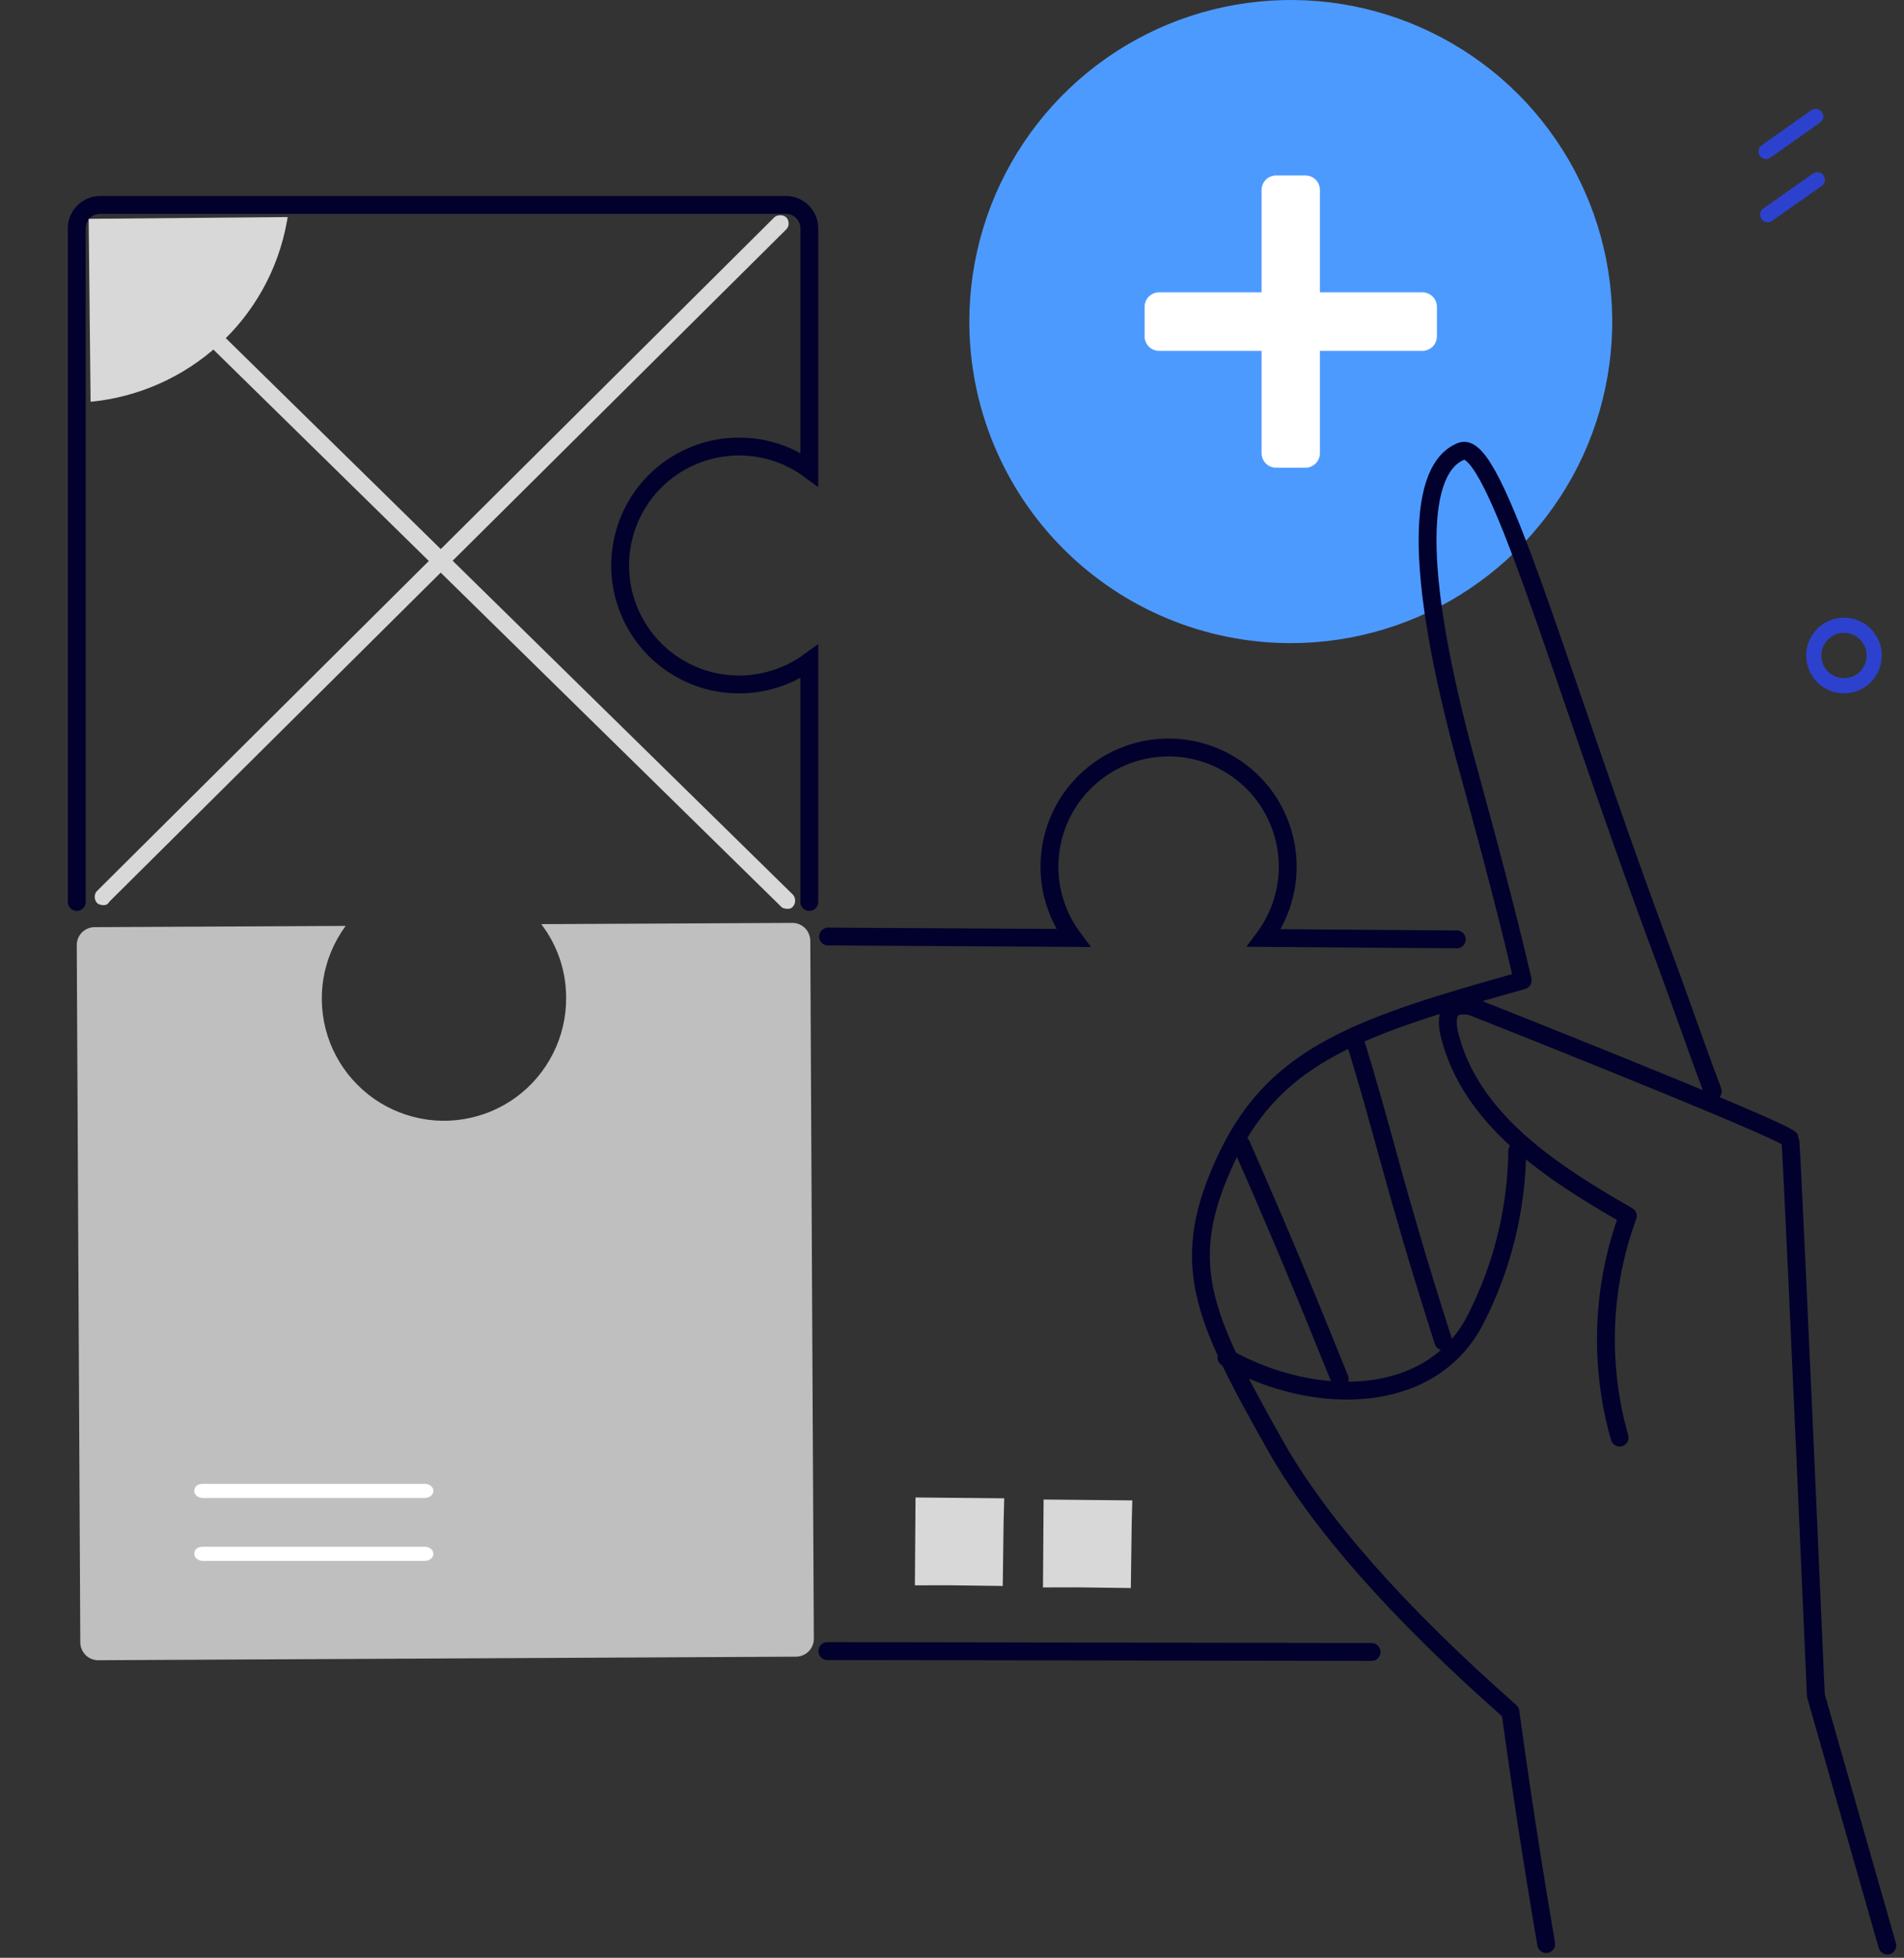 <?xml version="1.0" encoding="UTF-8"?>
<svg width="215px" height="221px" viewBox="0 0 215 221" version="1.1" xmlns="http://www.w3.org/2000/svg" xmlns:xlink="http://www.w3.org/1999/xlink">
    <rect x="0" y="0" width="215" height="221" fill="#333333" stroke="none"/>
    <title>暂无应用，请创建</title>
    <g id="新主题" stroke="none" stroke-width="1" fill="none" fill-rule="evenodd">
        <g id="v2.0插画库" transform="translate(-212, -4378)">
            <g id="暂无应用，请创建" transform="translate(212, 4378)">
                <path d="M52.327,126.337 C50.167,126.687 47.957,126.517 45.877,125.837 C43.797,125.167 41.907,124.007 40.367,122.457 C38.817,120.907 37.667,119.017 36.997,116.937 C36.327,114.847 36.167,112.637 36.517,110.477 C36.877,108.317 37.737,106.277 39.037,104.517 L10.687,104.657 C10.147,104.657 9.637,104.877 9.257,105.247 C8.877,105.627 8.667,106.147 8.667,106.677 L9.067,185.387 C9.067,185.927 9.287,186.437 9.657,186.817 C10.037,187.197 10.557,187.407 11.087,187.407 L89.877,187.007 C90.417,187.007 90.927,186.787 91.307,186.417 C91.687,186.037 91.897,185.517 91.897,184.987 L91.497,106.197 C91.497,105.657 91.277,105.147 90.907,104.767 C90.527,104.387 90.007,104.177 89.477,104.177 L61.117,104.317 C62.937,106.687 63.927,109.597 63.927,112.587 C63.947,114.777 63.447,116.937 62.467,118.887 C61.487,120.847 60.057,122.547 58.297,123.837 C56.537,125.137 54.487,125.987 52.327,126.337 Z" id="路径" fill="#BFBFBF"></path>
                <path d="M164.497,106.037 L142.737,105.877 C144.227,103.877 145.137,101.497 145.357,99.017 C145.577,96.527 145.097,94.027 143.977,91.797 C142.867,89.567 141.147,87.697 139.027,86.387 C136.897,85.067 134.447,84.377 131.957,84.377 C129.457,84.377 127.017,85.067 124.887,86.387 C122.767,87.697 121.047,89.567 119.927,91.797 C118.817,94.027 118.337,96.527 118.557,99.017 C118.777,101.497 119.687,103.877 121.177,105.877 L93.507,105.717" id="路径" stroke="#02012D" stroke-width="2.017" stroke-linecap="round" stroke-dasharray="0,0"></path>
                <path d="M152.837,0.697 C145.797,-0.703 138.497,0.017 131.867,2.757 C125.237,5.507 119.567,10.157 115.577,16.127 C111.587,22.097 109.457,29.117 109.457,36.297 C109.457,45.927 113.277,55.157 120.087,61.967 C126.897,68.777 136.127,72.597 145.757,72.597 C152.937,72.597 159.957,70.467 165.927,66.477 C171.897,62.487 176.547,56.817 179.297,50.187 C182.037,43.557 182.757,36.257 181.357,29.217 C179.957,22.177 176.497,15.707 171.427,10.627 C166.347,5.557 159.877,2.097 152.837,0.697 Z" id="路径" fill="#4D9AFF"></path>
                <path d="M162.257,37.957 L162.257,34.647 C162.257,34.207 162.087,33.787 161.777,33.477 C161.467,33.167 161.037,32.997 160.607,32.997 L149.047,32.997 L149.047,21.457 C149.047,21.247 149.007,21.027 148.927,20.827 C148.847,20.627 148.727,20.437 148.567,20.287 C148.417,20.127 148.237,20.007 148.027,19.927 C147.827,19.847 147.617,19.807 147.397,19.807 L144.107,19.807 C143.667,19.807 143.247,19.977 142.937,20.287 C142.627,20.597 142.457,21.027 142.457,21.457 L142.457,32.997 L130.897,32.997 C130.467,32.997 130.037,33.167 129.727,33.477 C129.417,33.787 129.247,34.207 129.247,34.647 L129.247,37.957 C129.247,38.397 129.417,38.817 129.727,39.127 C130.037,39.437 130.467,39.607 130.897,39.607 L142.457,39.607 L142.457,51.147 C142.457,51.577 142.627,52.007 142.937,52.317 C143.247,52.627 143.667,52.797 144.107,52.797 L147.397,52.797 C147.837,52.797 148.257,52.627 148.567,52.317 C148.877,52.007 149.047,51.577 149.047,51.147 L149.047,39.607 L160.607,39.607 C161.037,39.607 161.467,39.437 161.777,39.127 C162.087,38.817 162.257,38.397 162.257,37.957 Z" id="路径" fill="#FFFFFF"></path>
                <path d="M213.117,219.617 L205.047,191.387 C203.22,149.707 202.254,128.777 202.147,128.597 C201.627,127.757 177.707,118.177 166.657,113.797 C165.907,113.457 165.057,113.407 164.277,113.657 C163.347,114.197 163.387,115.537 163.647,116.657 C165.967,126.347 175.207,132.337 183.817,137.257 C180.867,145.287 180.547,154.047 182.887,162.277" id="路径" stroke="#02012D" stroke-width="2.017" stroke-linecap="round" stroke-linejoin="round" stroke-dasharray="0,0"></path>
                <path d="M193.407,123.187 C191.387,117.847 189.497,112.237 187.197,106.147 C175.767,75.337 168.807,49.487 165.017,50.937 C160.317,52.767 159.247,63.337 165.897,87.237 C168.59,97.037 170.607,104.847 171.947,110.667 C153.577,115.807 144.227,118.957 138.677,130.347 C132.827,142.447 135.757,148.497 143.897,162.977 C148.857,171.837 157.744,181.92 170.557,193.227 C171.73,201.807 173.077,210.547 174.597,219.447" id="路径" stroke="#02012D" stroke-width="2.017" stroke-linecap="round" stroke-linejoin="round" stroke-dasharray="0,0"></path>
                <path d="M138.497,153.257 C148.457,158.857 161.807,158.737 166.727,148.717 C169.677,142.877 171.247,136.447 171.327,129.917" id="路径" stroke="#02012D" stroke-width="2.017" stroke-linecap="round" stroke-linejoin="round" stroke-dasharray="0,0"></path>
                <path d="M162.977,151.407 C157.187,133.257 156.487,128.677 152.897,117.127" id="路径" stroke="#02012D" stroke-width="2.017" stroke-linecap="round" stroke-linejoin="round" stroke-dasharray="0,0"></path>
                <path d="M151.287,155.667 C146.997,145.057 144.777,139.717 140.177,129.227" id="路径" stroke="#02012D" stroke-width="2.017" stroke-linecap="round" stroke-linejoin="round" stroke-dasharray="0,0"></path>
                <line x1="93.427" y1="186.377" x2="154.877" y2="186.477" id="Vector" stroke="#02012D" stroke-width="2.017" stroke-linecap="round" stroke-dasharray="0,0"></line>
                <path d="M91.387,101.817 L91.387,74.677 C89.387,76.137 87.017,77.017 84.547,77.217 C82.067,77.417 79.587,76.937 77.377,75.807 C75.167,74.687 73.307,72.977 72.007,70.857 C70.717,68.747 70.027,66.317 70.027,63.837 C70.027,61.357 70.717,58.917 72.007,56.807 C73.307,54.687 75.167,52.977 77.377,51.857 C79.587,50.737 82.067,50.247 84.547,50.447 C87.017,50.647 89.387,51.527 91.387,52.997 L91.387,25.767 C91.387,25.067 91.107,24.407 90.617,23.907 C90.127,23.417 89.467,23.137 88.767,23.127 L11.287,23.127 C10.587,23.137 9.927,23.417 9.437,23.907 C8.947,24.407 8.667,25.067 8.667,25.767 L8.667,101.817" id="路径" stroke="#02012D" stroke-width="2.017" stroke-linecap="round" stroke-dasharray="0,0"></path>
                <path d="M30.537,22.797 C30.537,34.297 22.737,43.897 12.237,46.797 L8.437,26.497 L30.537,22.397 C30.537,22.497 30.537,22.597 30.537,22.797 Z" id="路径" fill="#D8D8D8" fill-rule="nonzero" transform="translate(19.487, 34.597) rotate(10) translate(-19.487, -34.597) "></path>
                <path d="M47.951,169.097 L22.923,169.097 C22.43,169.097 21.937,168.797 21.937,168.297 C21.937,167.797 22.307,167.497 22.923,167.497 L47.951,167.497 C48.444,167.497 48.937,167.797 48.937,168.297 C48.937,168.797 48.444,169.097 47.951,169.097 Z" id="路径" fill="#FFFFFF" fill-rule="nonzero"></path>
                <path d="M47.951,176.197 L22.923,176.197 C22.43,176.197 21.937,175.897 21.937,175.397 C21.937,174.897 22.307,174.597 22.923,174.597 L47.951,174.597 C48.444,174.597 48.937,174.897 48.937,175.397 C48.937,175.897 48.444,176.197 47.951,176.197 Z" id="路径" fill="#FFFFFF" fill-rule="nonzero"></path>
                <path d="M94.85,95.308 C94.718,95.308 94.455,95.308 94.323,95.176 L5.18,34.027 C4.784,33.763 4.652,33.104 4.916,32.709 C5.18,32.314 5.839,32.182 6.235,32.445 L95.378,93.595 C95.773,93.859 95.905,94.517 95.641,94.913 C95.51,95.176 95.246,95.308 94.85,95.308 Z" id="路径备份-54" fill="#D8D8D8" fill-rule="nonzero" transform="translate(50.279, 63.808) rotate(10) translate(-50.279, -63.808) "></path>
                <path d="M18.816,108.229 C18.682,108.229 18.414,108.229 18.28,108.099 C17.879,107.838 17.745,107.186 18.012,106.794 L80.127,18.626 C80.395,18.234 81.064,18.104 81.466,18.365 C81.868,18.626 82.002,19.278 81.734,19.669 L19.619,107.707 C19.485,108.099 19.217,108.229 18.816,108.229 Z" id="路径备份-55" fill="#D8D8D8" fill-rule="nonzero" transform="translate(49.873, 63.229) rotate(10) translate(-49.873, -63.229) "></path>
                <polygon id="路径备份-58" fill="#D8D8D8" fill-rule="nonzero" transform="translate(108.305, 174.03) rotate(15) translate(-108.305, -174.03) " points="114.355 177.58 108.455 179.08 104.755 180.08 102.255 170.48 111.955 167.98 112.555 170.48"></polygon>
                <polygon id="路径备份-59" fill="#D8D8D8" fill-rule="nonzero" transform="translate(122.769, 174.264) rotate(15) translate(-122.769, -174.264) " points="128.819 177.814 122.919 179.314 119.219 180.314 116.719 170.714 126.419 168.214 127.019 170.714"></polygon>
                <line x1="205.21" y1="20.291" x2="199.611" y2="24.234" id="路径-8备份" stroke="#2C42CE" stroke-width="1.707" stroke-linecap="round" stroke-linejoin="round" stroke-dasharray="0,0"></line>
                <line x1="205.022" y1="13.139" x2="199.423" y2="17.099" id="路径-9备份" stroke="#2C42CE" stroke-width="1.707" stroke-linecap="round" stroke-linejoin="round" stroke-dasharray="0,0"></line>
                <path d="M209.469,70.822 C209.049,70.652 208.589,70.572 208.139,70.582 C207.469,70.602 206.819,70.812 206.269,71.202 C205.719,71.582 205.289,72.122 205.049,72.752 C204.799,73.372 204.749,74.062 204.889,74.712 C205.029,75.372 205.359,75.972 205.839,76.442 C206.319,76.912 206.929,77.222 207.589,77.352 C208.249,77.472 208.929,77.402 209.549,77.142 C210.169,76.882 210.699,76.442 211.069,75.882 C211.439,75.322 211.639,74.672 211.639,74.002 C211.639,73.542 211.549,73.092 211.369,72.672 C211.189,72.252 210.929,71.872 210.609,71.552 C210.279,71.232 209.899,70.982 209.469,70.822 Z" id="路径备份-16" stroke="#2C42CE" stroke-width="1.707" stroke-linecap="round" stroke-linejoin="round" stroke-dasharray="0,0"></path>
            </g>
        </g>
    </g>
</svg>